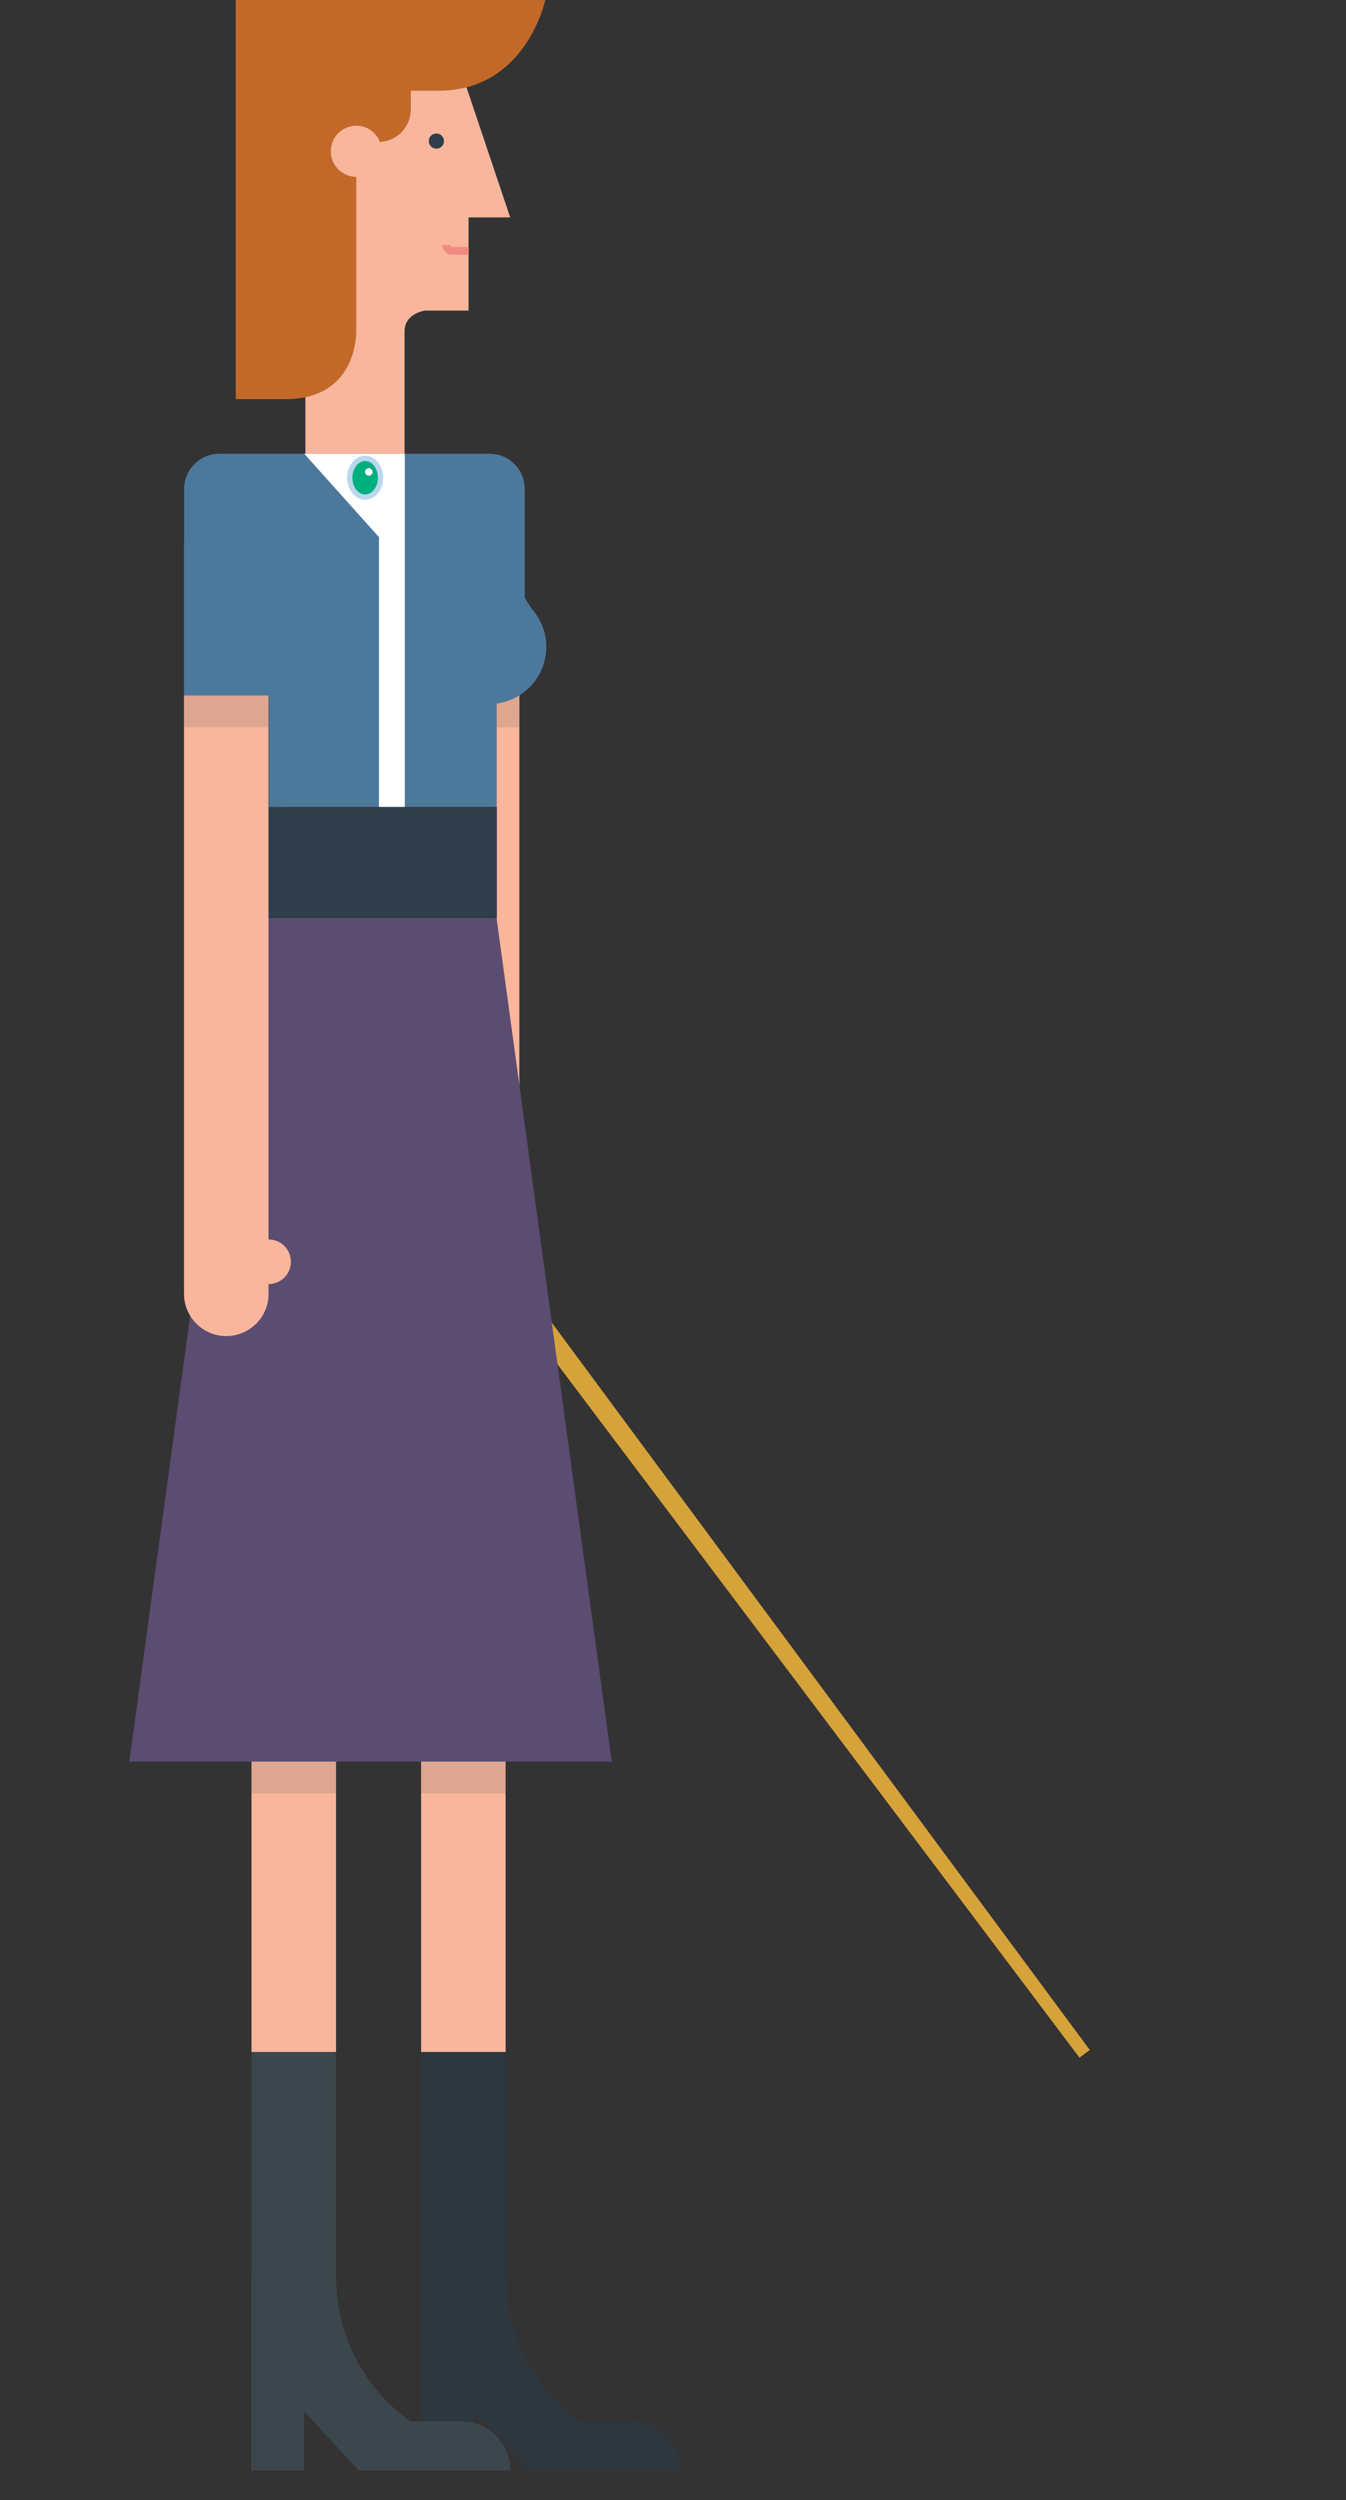 <?xml version="1.0" encoding="utf-8"?>
<!-- Generator: Adobe Illustrator 16.0.0, SVG Export Plug-In . SVG Version: 6.00 Build 0)  -->
<!DOCTYPE svg PUBLIC "-//W3C//DTD SVG 1.1//EN" "http://www.w3.org/Graphics/SVG/1.1/DTD/svg11.dtd">
<svg version="1.1" id="Layer_1" xmlns="http://www.w3.org/2000/svg" xmlns:xlink="http://www.w3.org/1999/xlink" x="0px" y="0px"
	 width="92.627px" height="172px" viewBox="0 0 92.627 172" enable-background="new 0 0 92.627 172" xml:space="preserve">
<rect x="0" y="0" width="92.627" height="172" fill="#333333" stroke="none"/>
<g>
	<g>
		<g>
			<path fill="#2E373E" d="M43.446,166.57c-0.05,0-0.102,0.003-0.15,0.003l-0.002-0.003h-3.348
				c-3.104-2.191-5.129-5.805-5.129-9.891h-0.023v-15.513h-5.815v15.513v0.412v2.734v3.521v6.594h3.644v-4.07l3.746,4.07h3.708
				h3.521h3.224C46.818,168.079,45.31,166.57,43.446,166.57z"/>
			<rect x="28.979" y="110.309" fill="#F8B69C" width="5.815" height="30.858"/>
		</g>
		<rect x="28.979" y="121.191" opacity="0.4" fill="#B78D7E" enable-background="new    " width="5.815" height="2.184"/>
	</g>
	<g>
		<g>
			<path fill="#3C474D" d="M31.757,166.585c-0.052,0-0.1,0.002-0.15,0.006v-0.006h-3.351c-3.102-2.19-5.127-5.803-5.127-9.89h-0.004
				v-15.528h-5.816v15.528h-0.021v3.146v3.524v6.593h3.646v-4.071l3.746,4.071h3.707h3.521h3.222
				C35.129,168.094,33.618,166.585,31.757,166.585z"/>
			<rect x="17.309" y="110.309" fill="#F8B69C" width="5.816" height="30.858"/>
		</g>
		<rect x="17.309" y="121.191" opacity="0.4" fill="#B78D7E" enable-background="new    " width="5.817" height="2.184"/>
	</g>
	<polygon fill="#D6A23A" points="23.879,74.631 25.156,73.676 74.995,141.029 74.286,141.559 	"/>
	<path fill="#F9B69B" d="M35.743,85.27l-0.004,0.002v-0.28v-4.515v-32.84h-5.816v32.84v4.515v3.182h0.011
		c-0.001,0.041-0.011,0.078-0.011,0.117c0,1.607,1.303,2.912,2.91,2.912c1.607,0,2.91-1.305,2.91-2.912
		c0-0.039-0.01-0.076-0.012-0.117l0.008,0.717v-0.549l0.002,0.002c0.852,0,1.539-0.689,1.539-1.537
		C37.28,85.957,36.593,85.27,35.743,85.27z"/>
	<rect x="29.896" y="47.848" opacity="0.4" fill="#B78D7E" enable-background="new    " width="5.814" height="2.183"/>
	<g>
		<path fill="#F8B69C" d="M31.044,2.849l4.066,12.108h-2.866v6.408h-2.98c0,0-1.424,0.177-1.424,1.423c0,0.534,0,4.937,0,7.074
			v2.491h-6.824v-1.6V2.629h9.851L31.044,2.849z"/>
		<path fill="#2F3E4A" d="M30.553,9.706c0,0.287-0.234,0.521-0.525,0.521c-0.285,0-0.522-0.233-0.522-0.521
			c0-0.29,0.237-0.523,0.522-0.523C30.318,9.183,30.553,9.417,30.553,9.706z"/>
		<path fill="#F28A82" d="M31.11,16.992c-0.075,0-0.136-0.06-0.136-0.138H30.44c0,0.372,0.3,0.672,0.669,0.672h1.144v-0.534H31.11z"
			/>
		<path fill="#C2692A" d="M16.224,0v27.46c0,0,1.723,0,3.419,0c5.146,0,4.873-4.873,4.873-4.873V12.165
			c-0.969-0.004-1.753-0.79-1.753-1.759c0-0.97,0.784-1.757,1.757-1.757c0.769,0,1.417,0.497,1.653,1.185l0.024-0.072
			c1.124-0.083,2.011-0.986,2.065-2.117h0.011V6.242c0.5,0,1.127,0,1.915,0C36.21,6.242,37.523,0,37.523,0H16.224z"/>
	</g>
	<path fill="#4C789C" d="M36.566,41.853l0.004-0.004l-0.46-0.71V39.56v-2.595v-3.33c0-1.333-1.079-2.416-2.41-2.416h-3.958h-1.897
		H20.94h-4.133h-1.723c-1.333,0-2.412,1.083-2.412,2.416v3.629h-0.011v10.583h5.843V64.05h2.696h8.541h4.441V48.401
		c1.927-0.26,3.412-1.901,3.412-3.899C37.596,43.479,37.203,42.552,36.566,41.853z"/>
	<polygon fill="#5B4C71" points="34.16,63.074 28.111,63.074 26.296,63.074 24.698,63.074 22.883,63.074 16.833,63.074 
		8.899,121.191 22.883,121.191 28.111,121.191 42.098,121.191 	"/>
	<rect x="19.549" y="55.513" fill="#5B4C71" width="14.635" height="7.561"/>
	<rect x="18.479" y="55.513" fill="#2F3E4A" width="15.704" height="7.641"/>
	<polygon fill="#FFFFFF" points="20.94,31.219 26.079,36.953 26.079,55.513 27.857,55.513 27.857,39.83 27.857,35.742 
		27.857,31.219 	"/>
	<path fill="#F8B69C" d="M18.483,85.27c0,0-0.003,0-0.006,0v-0.281v-4.512V47.848h-5.815v32.629v4.512v3.901h0.011
		c-0.003,0.037-0.011,0.078-0.011,0.115c0,1.609,1.303,2.912,2.909,2.912c1.609,0,2.912-1.303,2.912-2.912
		c0-0.037-0.011-0.078-0.012-0.115h0.006v-0.55c0.002,0,0.005,0,0.006,0c0.848,0,1.536-0.688,1.536-1.536
		C20.02,85.956,19.331,85.27,18.483,85.27z"/>
	<rect x="12.662" y="47.848" opacity="0.4" fill="#B78D7E" enable-background="new    " width="5.817" height="2.183"/>
	<g>
		<path fill="#00AF7E" stroke="#BAD7EE" stroke-width="0.363" stroke-miterlimit="10" d="M26.188,32.87
			c0,0.734-0.475,1.328-1.059,1.328s-1.06-0.594-1.06-1.328c0-0.736,0.475-1.334,1.06-1.334S26.188,32.134,26.188,32.87z"/>
		<circle fill="#FFFFFF" cx="25.381" cy="32.467" r="0.257"/>
	</g>
</g>
</svg>
